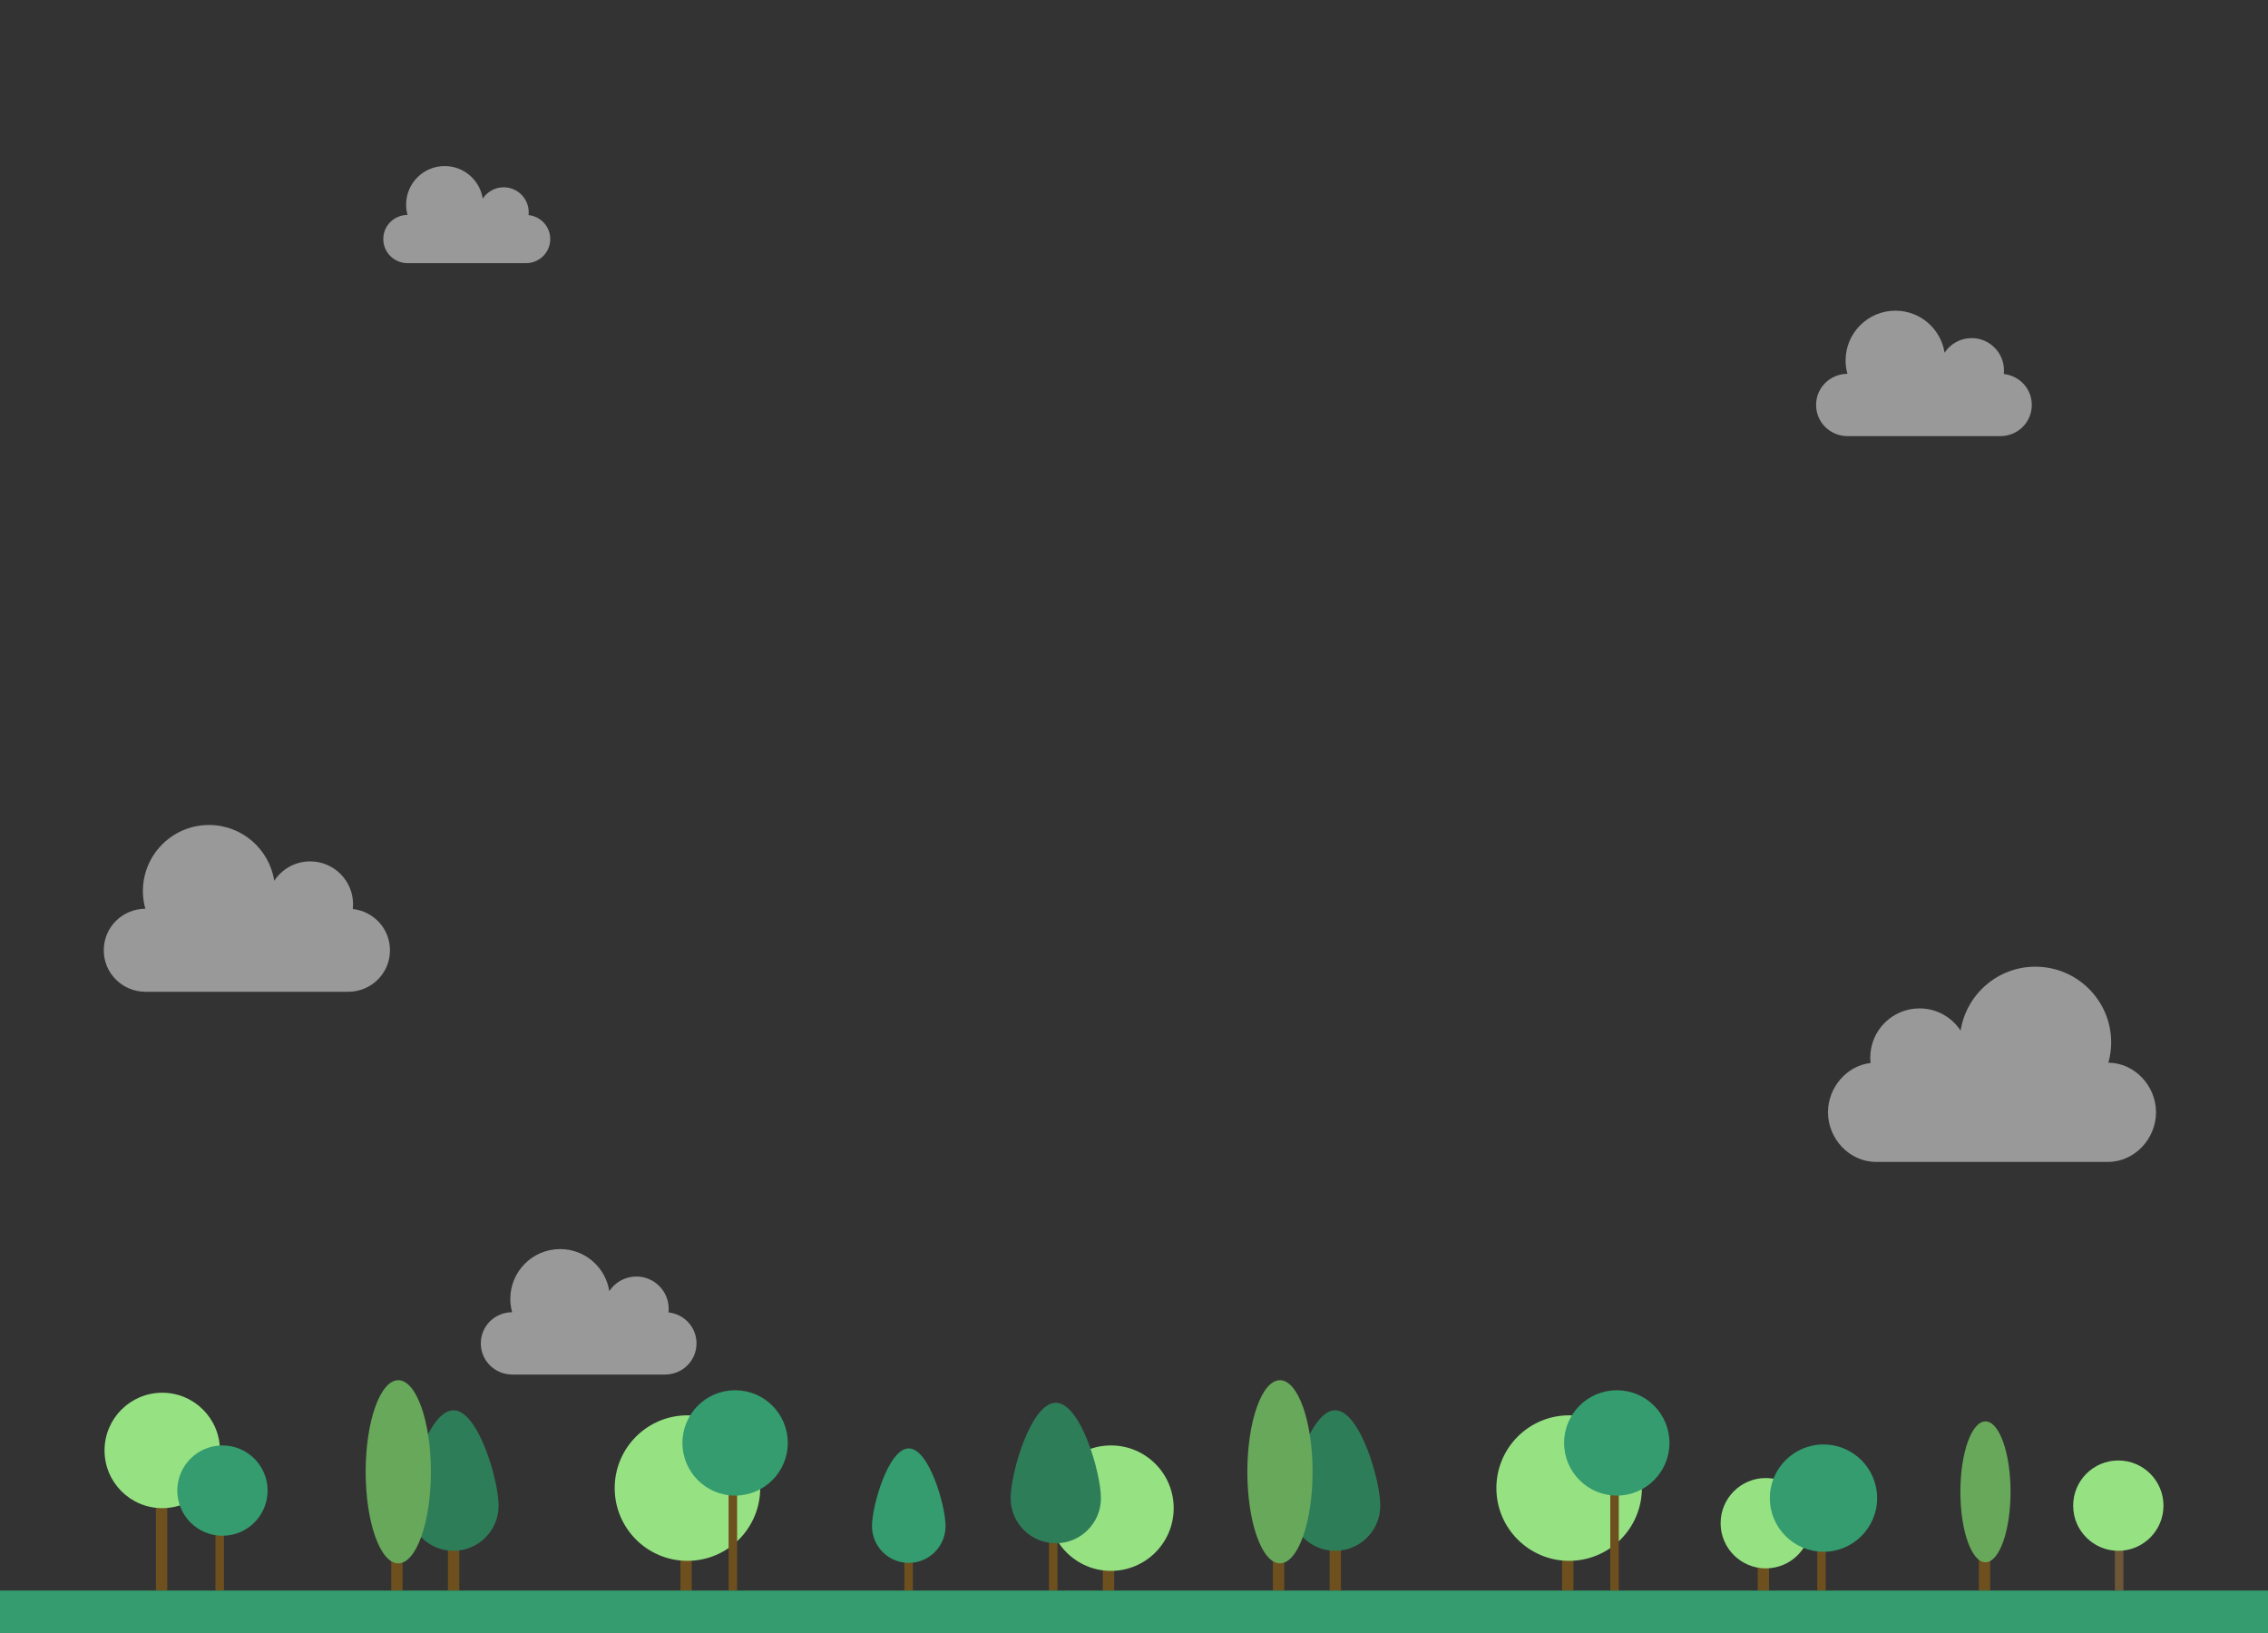 <?xml version="1.0" encoding="UTF-8" standalone="no"?>
<svg id="svg5948" xmlns:rdf="http://www.w3.org/1999/02/22-rdf-syntax-ns#" xmlns="http://www.w3.org/2000/svg" height="720" width="1e3" version="1.1" xmlns:cc="http://creativecommons.org/ns#" xmlns:dc="http://purl.org/dc/elements/1.1/" viewBox="0 0 1000 720">
<rect x="0" y="0" width="1000" height="720" fill="#333333" stroke="none"/>
<defs id="defs5950">
<clipPath id="clipPath26-5" clipPathUnits="userSpaceOnUse">
<path id="path28-4" d="m635.64 289.85h115.71v-68.854h-115.71v68.854z"/>
</clipPath>
<clipPath id="clipPath42-0" clipPathUnits="userSpaceOnUse">
<path id="path44-2" d="m160.46 190.25h76.082v-44.252h-76.082v44.252z"/>
</clipPath>
<clipPath id="clipPath58-8" clipPathUnits="userSpaceOnUse">
<path id="path60-1" d="m631.46 521.25h76.082v-44.252h-76.082v44.252z"/>
</clipPath>
<clipPath id="clipPath74-5" clipPathUnits="userSpaceOnUse">
<path id="path76-1" d="m126.06 572.25h58.888v-34.252h-58.888v34.252z"/>
</clipPath>
<clipPath id="clipPath90-2" clipPathUnits="userSpaceOnUse">
<path id="path92-3" d="m27.459 339.83h100.95v-58.833h-100.95v58.833z"/>
</clipPath>
</defs>
<g id="layer1" transform="translate(0 -332.36)">
<g id="g7926" transform="matrix(1.25 0 0 -1.25 0 1052.4)">
<path id="path226" d="m749 55h-3v-40h3v40z" fill="#6e5737"/>
<path id="path228" d="m393 55h-4v-40h4v40z" fill="#6e4f1e"/>
<g id="g238" transform="translate(414 44.07)">
<path id="path240" d="m0 0c0-12.218-9.906-22.123-22.123-22.123-12.218 0-22.123 9.905-22.123 22.123 0 12.219 9.905 22.123 22.123 22.123 12.217 0 22.123-9.904 22.123-22.123" fill="#96e283"/>
</g>
<g fill="#6e4f1e">
<path id="path242" d="m59 55h-4v-40h4v40z"/>
<path id="path244" d="m79 42h-3v-27h3v27z"/>
<path id="path246" d="m142 27h-4v-12h4v12z"/>
<path id="path248" d="m162 55h-4v-40h4v40z"/>
</g>
<g id="g250" transform="translate(175.88 44.955)">
<path id="path252" d="m0 0c0-8.797-7.131-15.929-15.929-15.929s-15.928 7.132-15.928 15.929c0 8.798 7.13 33.629 15.928 33.629s15.929-24.831 15.929-33.629" fill="#2e7d59"/>
</g>
<path id="path254" d="m373 55h-3v-40h3v40z" fill="#6e4f1e"/>
<g id="g256" transform="translate(388.34 47.61)">
<path id="path258" d="m0 0c0-8.797-7.132-15.929-15.929-15.929-8.798 0-15.929 7.132-15.929 15.929 0 8.798 7.131 33.628 15.929 33.628 8.797 0 15.929-24.83 15.929-33.628" fill="#2e7d59"/>
</g>
<path id="path260" d="m322 55h-3v-40h3v40z" fill="#6e4f1e"/>
<g id="g262" transform="translate(333.53 37.745)">
<path id="path264" d="m0 0c0-7.168-5.811-12.979-12.979-12.979-7.167 0-12.978 5.811-12.978 12.979s5.811 27.399 12.978 27.399c7.168 0 12.979-20.231 12.979-27.399" fill="#349c6e"/>
</g>
<g id="g266" transform="translate(77.581 64.425)">
<path id="path268" d="m0 0c0-11.242-9.114-20.354-20.354-20.354-11.241 0-20.354 9.112-20.354 20.354 0 11.241 9.113 20.354 20.354 20.354 11.24 0 20.354-9.113 20.354-20.354" fill="#96e283"/>
</g>
<path id="path270" d="m244 55h-4v-40h4v40z" fill="#6e4f1e"/>
<g id="g272" transform="translate(268.15 51.15)">
<path id="path274" d="m0 0c0-14.175-11.49-25.664-25.664-25.664-14.173 0-25.663 11.489-25.663 25.664 0 14.174 11.49 25.663 25.663 25.663 14.174 0 25.664-11.489 25.664-25.663" fill="#96e283"/>
</g>
<g id="g276" transform="translate(151.99 56.902)">
<path id="path278" d="m0 0c0-17.839-5.15-32.301-11.504-32.301-6.353 0-11.505 14.462-11.505 32.301s5.152 32.301 11.505 32.301c6.354 0 11.504-14.462 11.504-32.301" fill="#67a85a"/>
</g>
<path id="path280" d="m702 55h-4v-40h4v40z" fill="#6e4f1e"/>
<g id="g282" transform="translate(763.13 44.955)">
<path id="path284" d="m0 0c0-8.797-7.131-15.929-15.929-15.929s-15.928 7.132-15.928 15.929c0 8.798 7.13 15.93 15.928 15.93s15.929-7.132 15.929-15.93" fill="#96e283"/>
</g>
<path id="path286" d="m624 49h-4v-34h4v34z" fill="#6e4f1e"/>
<g id="g288" transform="translate(638.78 38.761)">
<path id="path290" d="m0 0c0-8.798-7.132-15.93-15.93-15.93s-15.929 7.132-15.929 15.93 7.131 15.93 15.929 15.93 15.93-7.132 15.93-15.93" fill="#96e283"/>
</g>
<g id="g292" transform="translate(709.19 49.822)">
<path id="path294" d="m0 0c0-13.721-3.963-24.847-8.85-24.847-4.886 0-8.849 11.126-8.849 24.847 0 13.723 3.963 24.848 8.849 24.848 4.887 0 8.85-11.125 8.85-24.848" fill="#67a85a"/>
</g>
<path id="path296" d="m260 55h-3v-40h3v40z" fill="#6e4f1e"/>
<g id="g298" transform="translate(277.88 67.08)">
<path id="path300" d="m0 0c0-10.265-8.32-18.585-18.584-18.585s-18.584 8.32-18.584 18.585c0 10.264 8.32 18.583 18.584 18.583s18.584-8.319 18.584-18.583" fill="#349c6e"/>
</g>
<path id="path302" d="m453 27h-4v-12h4v12z" fill="#6e4f1e"/>
<path id="path304" d="m473 55h-4v-40h4v40z" fill="#6e4f1e"/>
<g id="g306" transform="translate(486.88 44.955)">
<path id="path308" d="m0 0c0-8.797-7.131-15.929-15.929-15.929s-15.928 7.132-15.928 15.929c0 8.798 7.13 33.629 15.928 33.629s15.929-24.831 15.929-33.629" fill="#2e7d59"/>
</g>
<path id="path310" d="m555 55h-4v-40h4v40z" fill="#6e4f1e"/>
<g id="g312" transform="translate(579.15 51.15)">
<path id="path314" d="m0 0c0-14.175-11.49-25.664-25.664-25.664-14.173 0-25.663 11.489-25.663 25.664 0 14.174 11.49 25.663 25.663 25.663 14.174 0 25.664-11.489 25.664-25.663" fill="#96e283"/>
</g>
<g id="g316" transform="translate(462.99 56.902)">
<path id="path318" d="m0 0c0-17.839-5.15-32.301-11.504-32.301-6.353 0-11.505 14.462-11.505 32.301s5.152 32.301 11.505 32.301c6.354 0 11.504-14.462 11.504-32.301" fill="#67a85a"/>
</g>
<path id="path320" d="m571 55h-3v-40h3v40z" fill="#6e4f1e"/>
<g id="g322" transform="translate(588.88 67.08)">
<path id="path324" d="m0 0c0-10.265-8.32-18.585-18.584-18.585s-18.584 8.32-18.584 18.585c0 10.264 8.32 18.583 18.584 18.583s18.584-8.319 18.584-18.583" fill="#349c6e"/>
</g>
<g id="g326" transform="translate(94.394 50.265)">
<path id="path328" d="m0 0c0-8.797-7.132-15.929-15.929-15.929-8.798 0-15.929 7.132-15.929 15.929 0 8.798 7.131 15.93 15.929 15.93 8.797 0 15.929-7.132 15.929-15.93" fill="#349c6e"/>
</g>
<path id="path330" d="m644 42h-3v-27h3v27z" fill="#6e4f1e"/>
<g id="g332" transform="translate(662.13 47.61)">
<path id="path334" d="m0 0c0-10.451-8.472-18.923-18.922-18.923-10.451 0-18.924 8.472-18.924 18.923s8.473 18.923 18.924 18.923c10.45 0 18.922-8.472 18.922-18.923" fill="#349c6e"/>
</g>
<path id="path956" d="m800 0h-800v15h800v-15z" fill="#349c6e"/>
</g>
<g id="g8604">
<g id="g22" transform="matrix(1.25 0 0 -1.25 11.429 1120.9)">
<g id="g30">
<g id="g32" opacity=".5" clip-path="url(#clipPath26-5)">
<g id="g34" transform="translate(734.55 255.99)">
<path id="path36" d="m0 0c0.63 2.273 0.993 4.658 0.993 7.134 0 14.764-11.971 26.733-26.736 26.733-13.338 0-24.362-9.778-26.375-22.551-3.104 4.719-8.438 7.837-14.507 7.837-9.589 0-17.36-7.772-17.36-17.359 0-0.644 0.041-1.276 0.109-1.9-8.45-0.941-15.025-8.684-15.025-17.384 0-9.339 7.573-17.496 16.912-17.496h81.886c9.339 0 16.913 8.157 16.913 17.496 0 9.303-7.519 17.434-16.81 17.49" fill="#fff"/>
</g>
</g>
</g>
</g>
<g id="g38" transform="matrix(1.25 0 0 -1.25 11.429 1120.9)">
<g id="g46">
<g id="g48" opacity=".5" clip-path="url(#clipPath42-0)">
<g id="g50" transform="translate(171.51 167.98)">
<path id="path52" d="m0 0c-0.415 1.495-0.652 3.063-0.652 4.691 0 9.708 7.87 17.578 17.579 17.578 8.77 0 16.019-6.429 17.342-14.828 2.041 3.103 5.548 5.153 9.539 5.153 6.304 0 11.414-5.111 11.414-11.413 0-0.424-0.027-0.84-0.072-1.25 5.557-0.618 9.88-5.201 9.88-10.921 0-6.14-4.98-10.993-11.12-10.993h-53.843c-6.14 0-11.119 4.853-11.119 10.993 0 6.118 4.943 10.954 11.052 10.99" fill="#fff"/>
</g>
</g>
</g>
</g>
<g id="g54" transform="matrix(1.25 0 0 -1.25 11.429 1120.9)">
<g id="g62">
<g id="g64" opacity=".5" clip-path="url(#clipPath58-8)">
<g id="g66" transform="translate(642.51 498.98)">
<path id="path68" d="m0 0c-0.415 1.495-0.652 3.063-0.652 4.691 0 9.708 7.87 17.578 17.578 17.578 8.77 0 16.019-6.429 17.343-14.828 2.04 3.103 5.547 5.153 9.538 5.153 6.304 0 11.415-5.111 11.415-11.413 0-0.424-0.027-0.84-0.072-1.25 5.556-0.618 9.879-5.201 9.879-10.921 0-6.14-4.979-10.993-11.119-10.993h-53.844c-6.139 0-11.119 4.853-11.119 10.993 0 6.118 4.944 10.954 11.053 10.99" fill="#fff"/>
</g>
</g>
</g>
</g>
<g id="g70" transform="matrix(1.25 0 0 -1.25 11.429 1120.9)">
<g id="g78">
<g id="g80" opacity=".5" clip-path="url(#clipPath74-5)">
<g id="g82" transform="translate(134.61 555.02)">
<path id="path84" d="m0 0c-0.321 1.157-0.505 2.371-0.505 3.631 0 7.515 6.092 13.605 13.606 13.605 6.789 0 12.399-4.976 13.424-11.476 1.579 2.401 4.294 3.988 7.382 3.988 4.881 0 8.836-3.956 8.836-8.834 0-0.328-0.02-0.65-0.055-0.968 4.3-0.478 7.646-4.025 7.646-8.453 0-4.752-3.854-8.509-8.606-8.509h-41.676c-4.753 0-8.607 3.757-8.607 8.509 0 4.736 3.826 8.479 8.555 8.507" fill="#fff"/>
</g>
</g>
</g>
</g>
<g id="g86" transform="matrix(1.25 0 0 -1.25 11.429 1120.9)">
<g id="g94">
<g id="g96" opacity=".5" clip-path="url(#clipPath90-2)">
<g id="g98" transform="translate(42.124 310.29)">
<path id="path100" d="m0 0c-0.55 1.983-0.865 4.064-0.865 6.225 0 12.881 10.443 23.323 23.325 23.323 11.638 0 21.257-8.531 23.013-19.675 2.707 4.117 7.361 6.837 12.656 6.837 8.366 0 15.146-6.78 15.146-15.145 0-0.561-0.036-1.113-0.094-1.658 7.372-0.82 13.108-6.957 13.108-14.548 0-8.147-6.607-14.644-14.755-14.644h-71.444c-8.148 0-14.755 6.497-14.755 14.644 0 8.119 6.559 14.592 14.665 14.641" fill="#fff"/>
</g>
</g>
</g>
</g>
</g>
</g>
</svg>
